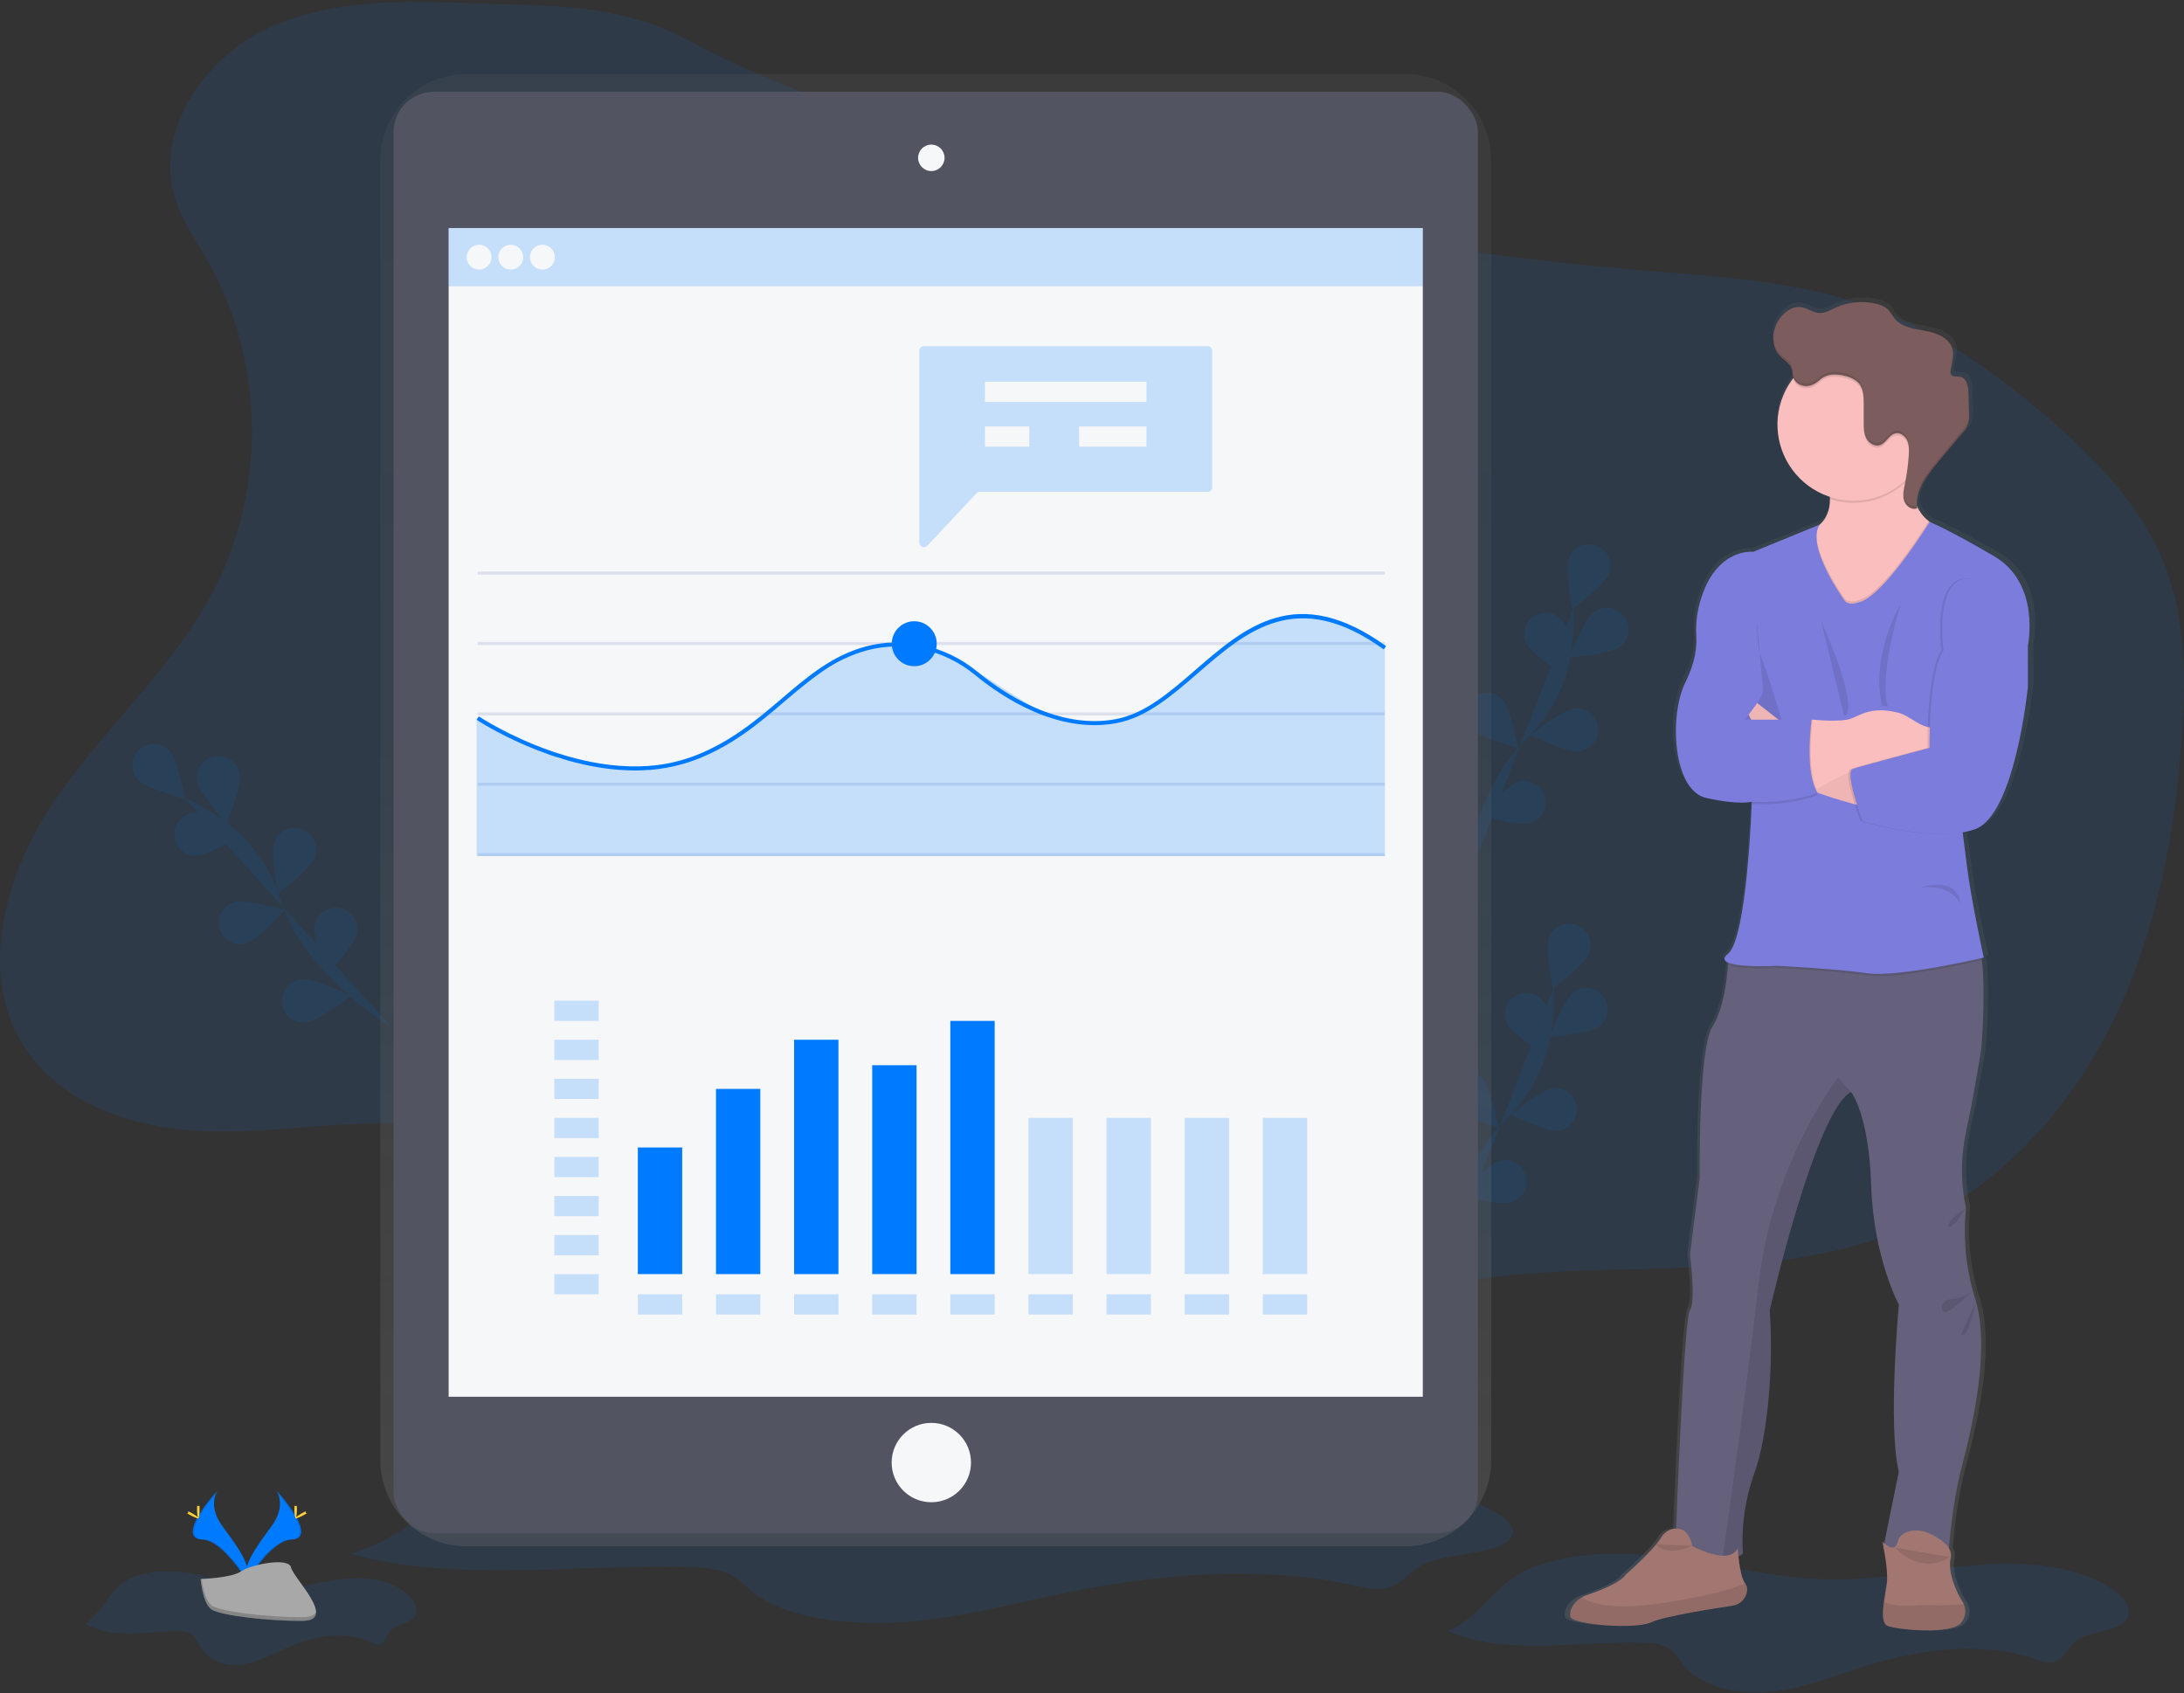 <?xml version="1.0" encoding="UTF-8"?>
<svg width="1081px" height="838px" viewBox="0 0 1081 838" version="1.1" xmlns="http://www.w3.org/2000/svg" xmlns:xlink="http://www.w3.org/1999/xlink">
    <rect x="0" y="0" width="1081" height="838" fill="#333333" stroke="none"/>
    <!-- Generator: Sketch 51.3 (57544) - http://www.bohemiancoding.com/sketch -->
    <title>illu-report</title>
    <desc>Created with Sketch.</desc>
    <defs>
        <linearGradient x1="49.996%" y1="100.004%" x2="49.996%" y2="7.92274891e-06%" id="linearGradient-1">
            <stop stop-color="#808080" stop-opacity="0.25" offset="0%"></stop>
            <stop stop-color="#808080" stop-opacity="0.12" offset="54%"></stop>
            <stop stop-color="#808080" stop-opacity="0.1" offset="100%"></stop>
        </linearGradient>
        <linearGradient x1="49.985%" y1="99.989%" x2="49.985%" y2="0.006%" id="linearGradient-2">
            <stop stop-color="#808080" stop-opacity="0.25" offset="0%"></stop>
            <stop stop-color="#808080" stop-opacity="0.12" offset="54%"></stop>
            <stop stop-color="#808080" stop-opacity="0.1" offset="100%"></stop>
        </linearGradient>
    </defs>
    <g id="Page-1" stroke="none" stroke-width="1" fill="none" fill-rule="evenodd">
        <g id="illu-report" fill-rule="nonzero">
            <path d="M234.42,1.63 C199.66,0.35 163.35,-0.55 131.92,14.35 C100.49,29.25 76.19,65.35 86.73,98.54 C90.17,109.36 96.87,118.79 102.52,128.64 C130.77,177.9 132.08,241.57 105.89,291.96 C85.73,330.75 51.56,360.27 26.96,396.41 C2.36,432.55 -11.62,482.64 12.58,519.05 C29.15,543.98 59.9,556.11 89.69,559.05 C119.48,561.99 149.44,557.36 179.36,556.17 C237.582,553.933 295.556,564.896 348.94,588.24 C422.43,620.46 485.74,675.58 563.12,696.85 C572.41,699.4 582.12,701.46 591.62,699.73 C608.47,696.66 620.72,682.73 633.91,671.73 C676.02,636.86 734.32,630.35 788.98,628.73 C843.64,627.11 900.57,628.36 949.98,604.89 C993.12,584.4 1026.33,546.28 1046.98,503.22 C1067.63,460.16 1076.6,412.31 1079.98,364.66 C1081.98,336.3 1081.91,307.02 1071.76,280.47 C1060.35,250.62 1037.21,226.85 1012.94,206.07 C987.58,184.35 959.94,164.67 928.63,152.95 C891.23,138.95 850.63,136.95 810.81,133.63 C729.155,126.81 648.135,113.8 568.45,94.71 C492.82,76.63 409.78,56.88 340.9,20.05 C306.33,1.56 273.39,3.03 234.42,1.63 Z" id="Shape" fill="#007BFF" opacity="0.1"></path>
            <g id="Group" opacity="0.1" transform="translate(695, 457)" fill="#007BFF">
                <path d="M18.88,173.67 C18.88,173.67 22.42,124.06 50.34,97.01 C62.127,85.74 69.938,70.949 72.6,54.86 C73.802,47.212 74.304,39.47 74.1,31.73" id="Shape"></path>
                <path d="M91.59,14.58 C89.54,20.06 73.69,32.24 73.69,32.24 C73.69,32.24 69.69,12.65 71.76,7.17 C73.806,1.694 79.904,-1.086 85.38,0.96 C90.856,3.006 93.636,9.104 91.59,14.58 Z" id="Shape"></path>
                <path d="M96.65,51.05 C91.95,54.53 72.03,56.14 72.03,56.14 C72.03,56.14 79.33,37.53 84.03,34.04 C88.727,30.746 95.193,31.792 98.613,36.398 C102.033,41.005 101.162,47.497 96.65,51.04 L96.65,51.05 Z" id="Shape"></path>
                <path d="M76.56,102.62 C70.74,103.26 52.73,94.62 52.73,94.62 C52.73,94.62 68.43,82.24 74.24,81.62 C79.848,81.312 84.719,85.44 85.336,91.022 C85.952,96.605 82.1,101.696 76.56,102.62 Z" id="Shape"></path>
                <path d="M52.57,138.22 C46.95,139.83 27.73,134.33 27.73,134.33 C27.73,134.33 41.11,119.48 46.73,117.87 C50.404,116.701 54.423,117.622 57.222,120.273 C60.021,122.924 61.159,126.887 60.191,130.619 C59.224,134.351 56.305,137.263 52.57,138.22 Z" id="Shape"></path>
                <path d="M50.81,49.42 C53.31,54.7 70.13,65.49 70.13,65.49 C70.13,65.49 72.45,45.64 69.94,40.35 C67.337,35.245 61.146,33.136 55.969,35.591 C50.791,38.046 48.505,44.174 50.81,49.42 Z" id="Shape"></path>
                <path d="M23.28,91.41 C27.28,95.7 46.53,100.97 46.53,100.97 C46.53,100.97 42.8,81.33 38.83,77.03 C34.854,72.76 28.174,72.511 23.89,76.472 C19.607,80.433 19.334,87.113 23.28,91.41 Z" id="Shape"></path>
                <path d="M2.13,135.89 C5.31,140.79 23.43,149.24 23.43,149.24 C23.43,149.24 23.07,129.24 19.88,124.35 C16.621,119.634 10.202,118.368 5.396,121.492 C0.59,124.617 -0.857,130.998 2.13,135.89 Z" id="Shape"></path>
                <path d="M91.59,14.58 C89.54,20.06 73.69,32.24 73.69,32.24 C73.69,32.24 69.69,12.65 71.76,7.17 C73.806,1.694 79.904,-1.086 85.38,0.96 C90.856,3.006 93.636,9.104 91.59,14.58 Z" id="Shape"></path>
                <path d="M96.65,51.05 C91.95,54.53 72.03,56.14 72.03,56.14 C72.03,56.14 79.33,37.53 84.03,34.04 C88.727,30.746 95.193,31.792 98.613,36.398 C102.033,41.005 101.162,47.497 96.65,51.04 L96.65,51.05 Z" id="Shape"></path>
                <path d="M76.56,102.62 C70.74,103.26 52.73,94.62 52.73,94.62 C52.73,94.62 68.43,82.24 74.24,81.62 C79.848,81.312 84.719,85.44 85.336,91.022 C85.952,96.605 82.1,101.696 76.56,102.62 Z" id="Shape"></path>
                <path d="M52.57,138.22 C46.95,139.83 27.73,134.33 27.73,134.33 C27.73,134.33 41.11,119.48 46.73,117.87 C50.404,116.701 54.423,117.622 57.222,120.273 C60.021,122.924 61.159,126.887 60.191,130.619 C59.224,134.351 56.305,137.263 52.57,138.22 Z" id="Shape"></path>
                <path d="M50.81,49.42 C53.31,54.7 70.13,65.49 70.13,65.49 C70.13,65.49 72.45,45.64 69.94,40.35 C67.337,35.245 61.146,33.136 55.969,35.591 C50.791,38.046 48.505,44.174 50.81,49.42 Z" id="Shape"></path>
                <path d="M23.28,91.41 C27.28,95.7 46.53,100.97 46.53,100.97 C46.53,100.97 42.8,81.33 38.83,77.03 C34.854,72.76 28.174,72.511 23.89,76.472 C19.607,80.433 19.334,87.113 23.28,91.41 Z" id="Shape"></path>
                <path d="M2.13,135.89 C5.31,140.79 23.43,149.24 23.43,149.24 C23.43,149.24 23.07,129.24 19.88,124.35 C16.621,119.634 10.202,118.368 5.396,121.492 C0.59,124.617 -0.857,130.998 2.13,135.89 Z" id="Shape"></path>
            </g>
            <g id="Group" opacity="0.1" transform="translate(705, 269)" fill="#007BFF">
                <path d="M18.68,173.89 C18.68,173.89 22.22,124.28 50.14,97.23 C61.923,85.957 69.733,71.167 72.4,55.08 C73.611,47.433 74.114,39.69 73.9,31.95" id="Shape"></path>
                <path d="M91.39,14.8 C89.39,20.27 73.5,32.45 73.5,32.45 C73.5,32.45 69.5,12.86 71.56,7.39 C73.606,1.914 79.704,-0.866 85.18,1.18 C90.656,3.226 93.436,9.324 91.39,14.8 Z" id="Shape"></path>
                <path d="M96.48,51.26 C91.79,54.75 71.86,56.35 71.86,56.35 C71.86,56.35 79.16,37.75 83.86,34.26 C86.889,31.881 90.972,31.335 94.52,32.834 C98.068,34.332 100.523,37.639 100.931,41.469 C101.338,45.299 99.634,49.049 96.48,51.26 Z" id="Shape"></path>
                <path d="M76.36,102.84 C70.55,103.48 52.54,94.84 52.54,94.84 C52.54,94.84 68.24,82.47 74.05,81.84 C77.849,81.352 81.615,82.953 83.9,86.027 C86.184,89.101 86.631,93.17 85.067,96.666 C83.504,100.163 80.174,102.543 76.36,102.89 L76.36,102.84 Z" id="Shape"></path>
                <path d="M52.37,138.44 C46.75,140.05 27.53,134.55 27.53,134.55 C27.53,134.55 40.92,119.7 46.53,118.08 C52.122,116.556 57.9,119.81 59.495,125.382 C61.091,130.954 57.911,136.773 52.36,138.44 L52.37,138.44 Z" id="Shape"></path>
                <path d="M50.61,49.63 C53.11,54.92 69.94,65.71 69.94,65.71 C69.94,65.71 72.25,45.85 69.75,40.57 C68.178,37.075 64.84,34.702 61.022,34.365 C57.205,34.028 53.503,35.781 51.343,38.947 C49.184,42.113 48.903,46.199 50.61,49.63 Z" id="Shape"></path>
                <path d="M23.08,91.62 C27.08,95.92 46.34,101.18 46.34,101.18 C46.34,101.18 42.6,81.54 38.63,77.25 C34.626,73.133 28.069,72.958 23.851,76.856 C19.633,80.754 19.291,87.304 23.08,91.62 Z" id="Shape"></path>
                <path d="M1.93,136.11 C5.12,141.01 23.23,149.46 23.23,149.46 C23.23,149.46 22.87,129.46 19.68,124.57 C17.671,121.28 14.033,119.342 10.182,119.509 C6.331,119.677 2.875,121.923 1.159,125.375 C-0.557,128.827 -0.262,132.939 1.93,136.11 Z" id="Shape"></path>
                <path d="M91.39,14.8 C89.39,20.27 73.5,32.45 73.5,32.45 C73.5,32.45 69.5,12.86 71.56,7.39 C73.606,1.914 79.704,-0.866 85.18,1.18 C90.656,3.226 93.436,9.324 91.39,14.8 Z" id="Shape"></path>
                <path d="M96.48,51.26 C91.79,54.75 71.86,56.35 71.86,56.35 C71.86,56.35 79.16,37.75 83.86,34.26 C86.889,31.881 90.972,31.335 94.52,32.834 C98.068,34.332 100.523,37.639 100.931,41.469 C101.338,45.299 99.634,49.049 96.48,51.26 Z" id="Shape"></path>
                <path d="M76.36,102.84 C70.55,103.48 52.54,94.84 52.54,94.84 C52.54,94.84 68.24,82.47 74.05,81.84 C77.849,81.352 81.615,82.953 83.9,86.027 C86.184,89.101 86.631,93.17 85.067,96.666 C83.504,100.163 80.174,102.543 76.36,102.89 L76.36,102.84 Z" id="Shape"></path>
                <path d="M52.37,138.44 C46.75,140.05 27.53,134.55 27.53,134.55 C27.53,134.55 40.92,119.7 46.53,118.08 C52.122,116.556 57.9,119.81 59.495,125.382 C61.091,130.954 57.911,136.773 52.36,138.44 L52.37,138.44 Z" id="Shape"></path>
                <path d="M50.61,49.63 C53.11,54.92 69.94,65.71 69.94,65.71 C69.94,65.71 72.25,45.85 69.75,40.57 C68.178,37.075 64.84,34.702 61.022,34.365 C57.205,34.028 53.503,35.781 51.343,38.947 C49.184,42.113 48.903,46.199 50.61,49.63 Z" id="Shape"></path>
                <path d="M23.08,91.62 C27.08,95.92 46.34,101.18 46.34,101.18 C46.34,101.18 42.6,81.54 38.63,77.25 C34.626,73.133 28.069,72.958 23.851,76.856 C19.633,80.754 19.291,87.304 23.08,91.62 Z" id="Shape"></path>
                <path d="M1.93,136.11 C5.12,141.01 23.23,149.46 23.23,149.46 C23.23,149.46 22.87,129.46 19.68,124.57 C17.671,121.28 14.033,119.342 10.182,119.509 C6.331,119.677 2.875,121.923 1.159,125.375 C-0.557,128.827 -0.262,132.939 1.93,136.11 Z" id="Shape"></path>
            </g>
            <g id="Group" opacity="0.1" transform="translate(65, 368)" fill="#007BFF">
                <path d="M128.19,139.89 C128.19,139.89 85.48,114.43 73.85,77.35 C69.087,61.754 59.387,48.127 46.21,38.52 C39.918,34.001 33.223,30.071 26.21,26.78" id="Shape"></path>
                <path d="M18.76,3.42 C22.76,7.71 26.49,27.35 26.49,27.35 C26.49,27.35 7.2,22.1 3.23,17.81 C-0.551,13.497 -0.212,6.959 3.995,3.061 C8.202,-0.837 14.748,-0.678 18.76,3.42 Z" id="Shape"></path>
                <path d="M53.61,15.35 C54.61,21.11 47.09,39.63 47.09,39.63 C47.09,39.63 33.75,24.74 32.75,18.98 C31.997,15.208 33.348,11.325 36.279,8.835 C39.21,6.345 43.261,5.64 46.861,6.994 C50.461,8.347 53.045,11.546 53.61,15.35 Z" id="Shape"></path>
                <path d="M90.65,56.43 C88.65,61.91 72.76,74.1 72.76,74.1 C72.76,74.1 68.76,54.51 70.81,49.04 C72.053,45.392 75.181,42.707 78.975,42.03 C82.77,41.354 86.633,42.793 89.06,45.787 C91.487,48.781 92.096,52.857 90.65,56.43 Z" id="Shape"></path>
                <path d="M111.66,93.86 C110.58,99.61 97.02,114.35 97.02,114.35 C97.02,114.35 89.77,95.72 90.86,89.98 C91.562,86.264 94.193,83.206 97.762,81.956 C101.331,80.706 105.295,81.455 108.162,83.921 C111.028,86.387 112.362,90.194 111.66,93.91 L111.66,93.86 Z" id="Shape"></path>
                <path d="M31.55,55.51 C37.39,55.65 54.6,45.51 54.6,45.51 C54.6,45.51 37.9,34.51 32.05,34.37 C26.283,34.347 21.557,38.944 21.421,44.71 C21.285,50.476 25.788,55.29 31.55,55.54 L31.55,55.51 Z" id="Shape"></path>
                <path d="M56.68,98.98 C62.3,97.36 75.68,82.5 75.68,82.5 C75.68,82.5 56.46,77.01 50.84,78.63 C45.351,80.348 42.237,86.134 43.826,91.662 C45.415,97.19 51.126,100.439 56.69,98.98 L56.68,98.98 Z" id="Shape"></path>
                <path d="M86.9,137.87 C92.72,137.23 108.41,124.87 108.41,124.87 C108.41,124.87 90.41,116.21 84.58,116.87 C80.667,117.085 77.192,119.445 75.552,123.005 C73.911,126.564 74.372,130.739 76.75,133.854 C79.128,136.969 83.034,138.515 86.9,137.87 Z" id="Shape"></path>
                <path d="M18.76,3.42 C22.76,7.71 26.49,27.35 26.49,27.35 C26.49,27.35 7.2,22.1 3.23,17.81 C-0.551,13.497 -0.212,6.959 3.995,3.061 C8.202,-0.837 14.748,-0.678 18.76,3.42 Z" id="Shape"></path>
                <path d="M53.61,15.35 C54.61,21.11 47.09,39.63 47.09,39.63 C47.09,39.63 33.75,24.74 32.75,18.98 C31.997,15.208 33.348,11.325 36.279,8.835 C39.21,6.345 43.261,5.64 46.861,6.994 C50.461,8.347 53.045,11.546 53.61,15.35 Z" id="Shape"></path>
                <path d="M90.65,56.43 C88.65,61.91 72.76,74.1 72.76,74.1 C72.76,74.1 68.76,54.51 70.81,49.04 C72.053,45.392 75.181,42.707 78.975,42.03 C82.77,41.354 86.633,42.793 89.06,45.787 C91.487,48.781 92.096,52.857 90.65,56.43 Z" id="Shape"></path>
                <path d="M111.66,93.86 C110.58,99.61 97.02,114.35 97.02,114.35 C97.02,114.35 89.77,95.72 90.86,89.98 C91.562,86.264 94.193,83.206 97.762,81.956 C101.331,80.706 105.295,81.455 108.162,83.921 C111.028,86.387 112.362,90.194 111.66,93.91 L111.66,93.86 Z" id="Shape"></path>
                <path d="M31.55,55.51 C37.39,55.65 54.6,45.51 54.6,45.51 C54.6,45.51 37.9,34.51 32.05,34.37 C26.283,34.347 21.557,38.944 21.421,44.71 C21.285,50.476 25.788,55.29 31.55,55.54 L31.55,55.51 Z" id="Shape"></path>
                <path d="M56.68,98.98 C62.3,97.36 75.68,82.5 75.68,82.5 C75.68,82.5 56.46,77.01 50.84,78.63 C45.351,80.348 42.237,86.134 43.826,91.662 C45.415,97.19 51.126,100.439 56.69,98.98 L56.68,98.98 Z" id="Shape"></path>
                <path d="M86.9,137.87 C92.72,137.23 108.41,124.87 108.41,124.87 C108.41,124.87 90.41,116.21 84.58,116.87 C80.667,117.085 77.192,119.445 75.552,123.005 C73.911,126.564 74.372,130.739 76.75,133.854 C79.128,136.969 83.034,138.515 86.9,137.87 Z" id="Shape"></path>
            </g>
            <path d="M716.73,807.35 C745.44,819.84 780.47,812.24 813.05,813.12 C817.5,813.24 822.23,813.61 825.8,815.77 C829.37,817.93 831.14,821.42 833.59,824.42 C842.72,835.56 861.43,839.14 877.78,837.25 C894.13,835.36 909.12,829.1 924.55,824.34 C951.22,816.1 981.7,812.34 1008.01,821.34 C1010.42,822.16 1013.01,823.11 1015.55,822.78 C1021.32,822.05 1023.04,816.07 1027.07,812.66 C1034.35,806.49 1050.17,808.17 1053.37,800.04 C1055.24,795.28 1050.93,790.4 1046.23,787.15 C1028.23,774.71 1002.53,772.66 979,774.58 C955.47,776.5 932.34,781.79 908.69,781.81 C879.22,781.81 850.75,773.69 821.57,770.36 C801.36,768.06 779.3,768.36 760.35,775.13 C739.81,782.45 735.29,798.94 716.73,807.35 Z" id="Shape" fill="#007BFF" opacity="0.1"></path>
            <path d="M173.41,769.04 C222.41,783.15 282.21,774.56 337.81,775.56 C345.42,775.7 353.48,776.11 359.59,778.56 C365.7,781.01 368.7,784.96 372.89,788.34 C388.47,800.93 420.4,804.98 448.3,802.84 C476.2,800.7 501.8,793.63 528.14,788.25 C573.66,778.94 625.7,774.7 670.6,784.85 C674.72,785.78 679.06,786.85 683.48,786.48 C693.32,785.65 696.25,778.9 703.14,775.04 C715.57,768.04 742.56,769.97 748.02,760.79 C751.22,755.41 743.86,749.89 735.84,746.22 C705.16,732.17 661.26,729.85 621.09,732.02 C580.92,734.19 541.44,740.16 501.09,740.19 C450.79,740.19 402.19,731.02 352.38,727.25 C317.88,724.65 280.23,724.97 247.88,732.65 C212.81,740.94 205.08,759.57 173.41,769.04 Z" id="Shape" fill="#007BFF" opacity="0.1"></path>
            <path d="M42.25,803.62 C56.25,812.04 73.25,806.92 89.11,807.51 C91.28,807.59 93.58,807.84 95.32,809.29 C97.06,810.74 97.92,813.11 99.11,815.13 C103.55,822.64 112.65,825.06 120.6,823.78 C128.55,822.5 135.85,818.29 143.36,815.07 C156.36,809.52 171.17,806.99 183.96,813.07 C185.056,813.771 186.34,814.12 187.64,814.07 C190.44,813.57 191.28,809.54 193.24,807.24 C196.78,803.08 204.48,804.24 206.03,798.73 C206.94,795.52 204.84,792.23 202.56,790.04 C193.82,781.65 181.3,780.27 169.85,781.56 C158.4,782.85 147.15,786.35 135.64,786.35 C121.31,786.35 107.46,780.88 93.26,778.63 C83.42,777.07 72.69,777.27 63.47,781.85 C53.48,786.85 51.28,797.97 42.25,803.62 Z" id="Shape" fill="#007BFF" opacity="0.1"></path>
            <path d="M695.48,36.67 L230.86,36.67 C219.573,36.651 208.742,41.118 200.749,49.087 C192.755,57.055 188.256,67.873 188.24,79.16 L188.24,722.89 C188.29,746.382 207.368,765.389 230.86,765.35 L695.48,765.35 C706.767,765.369 717.598,760.902 725.591,752.933 C733.585,744.965 738.084,734.147 738.1,722.86 L738.1,79.16 C738.084,67.873 733.585,57.055 725.591,49.087 C717.598,41.118 706.767,36.651 695.48,36.67 Z" id="Shape" fill="url(#linearGradient-1)"></path>
            <rect id="Rectangle-path" fill="#535461" x="194.79" y="45.4" width="536.72" height="713.44" rx="20"></rect>
            <rect id="Rectangle-path" fill="#F6F7F9" x="222.06" y="112.88" width="482.18" height="578.47"></rect>
            <circle id="Oval" fill="#F6F7F9" cx="460.97" cy="78.12" r="6.55"></circle>
            <circle id="Oval" fill="#F6F7F9" cx="460.97" cy="723.93" r="19.64"></circle>
            <g id="Group" opacity="0.2" transform="translate(222, 112)" fill="#007BFF">
                <rect id="Rectangle-path" x="0.06" y="0.88" width="482.18" height="28.83"></rect>
            </g>
            <circle id="Oval" fill="#F6F7F9" cx="237.14" cy="127.3" r="6.15"></circle>
            <circle id="Oval" fill="#F6F7F9" cx="252.81" cy="127.3" r="6.15"></circle>
            <circle id="Oval" fill="#F6F7F9" cx="268.47" cy="127.3" r="6.15"></circle>
            <rect id="Rectangle-path" fill="#DCE0ED" x="236.46" y="282.93" width="449.01" height="1.5"></rect>
            <rect id="Rectangle-path" fill="#DCE0ED" x="236.46" y="317.76" width="449.01" height="1.5"></rect>
            <rect id="Rectangle-path" fill="#DCE0ED" x="236.46" y="352.6" width="449.01" height="1.5"></rect>
            <rect id="Rectangle-path" fill="#DCE0ED" x="236.46" y="387.43" width="449.01" height="1.5"></rect>
            <rect id="Rectangle-path" fill="#DCE0ED" x="236.46" y="422.26" width="449.01" height="1.5"></rect>
            <g id="Group" opacity="0.2" transform="translate(235, 304)" fill="#007BFF">
                <polygon id="Shape" points="450.47 119.76 0.91 119.76 0.91 51.26 42.14 71.58 84.81 77.37 122.25 66.08 167.42 31.05 190.14 17.93 206.75 14.73 222.64 15.58 248.77 28.49 284.3 51.12 312.18 54.7 334.28 47.08 381.14 8.71 405.06 0.18 430.09 4.05 450.47 15.82"></polygon>
            </g>
            <path d="M314.27,381.35 C273.78,381.35 236.37,356.59 235.9,356.27 L237.02,354.61 C237.6,355 295.18,393.09 344.11,374.01 C361.95,367.01 374.65,356.23 386.94,345.76 C399.77,334.83 411.88,324.51 428.4,320.03 C447.34,314.9 468.04,319.54 483.77,332.47 C497.22,343.52 524,361.26 552.29,355.96 C566.71,353.25 578.86,342.72 591.73,331.57 C616.4,310.19 641.92,288.08 686.06,319.8 L684.89,321.42 C642.03,290.62 617.13,312.21 593.04,333.08 C579.96,344.41 567.61,355.08 552.66,357.92 C523.56,363.38 496.22,345.28 482.5,334.01 C467.27,321.5 447.25,317.01 428.92,321.96 C412.84,326.32 400.92,336.5 388.23,347.28 C375.82,357.86 362.99,368.79 344.84,375.87 C335.081,379.587 324.713,381.446 314.27,381.35 Z" id="Shape" fill="#007BFF"></path>
            <circle id="Oval" fill="#007BFF" cx="452.52" cy="318.63" r="11.13"></circle>
            <g id="Group" opacity="0.2" transform="translate(455, 171)" fill="#007BFF">
                <path d="M142.7,0.35 L2.3,0.35 C1.041,0.35 0.02,1.371 0.02,2.63 L0.02,97.58 C0.021,98.514 0.592,99.353 1.461,99.697 C2.329,100.041 3.32,99.82 3.96,99.14 L28.29,73.19 C28.72,72.73 29.321,72.47 29.95,72.47 L142.7,72.47 C143.959,72.47 144.98,71.449 144.98,70.19 L144.98,2.61 C144.969,1.359 143.951,0.35 142.7,0.35 Z" id="Shape"></path>
            </g>
            <rect id="Rectangle-path" fill="#F6F7F9" x="487.52" y="188.93" width="79.95" height="10"></rect>
            <rect id="Rectangle-path" fill="#F6F7F9" x="487.52" y="211.09" width="21.95" height="10"></rect>
            <g id="Group" opacity="0.2" transform="translate(274, 495)" fill="#007BFF">
                <rect id="Rectangle-path" x="0.38" y="0.32" width="21.95" height="10"></rect>
            </g>
            <g id="Group" opacity="0.2" transform="translate(274, 514)" fill="#007BFF">
                <rect id="Rectangle-path" x="0.38" y="0.65" width="21.95" height="10"></rect>
            </g>
            <g id="Group" opacity="0.2" transform="translate(274, 533)" fill="#007BFF">
                <rect id="Rectangle-path" x="0.38" y="0.98" width="21.95" height="10"></rect>
            </g>
            <g id="Group" opacity="0.2" transform="translate(274, 553)" fill="#007BFF">
                <rect id="Rectangle-path" x="0.38" y="0.32" width="21.95" height="10"></rect>
            </g>
            <g id="Group" opacity="0.2" transform="translate(274, 572)" fill="#007BFF">
                <rect id="Rectangle-path" x="0.38" y="0.65" width="21.95" height="10"></rect>
            </g>
            <g id="Group" opacity="0.2" transform="translate(274, 591)" fill="#007BFF">
                <rect id="Rectangle-path" x="0.38" y="0.98" width="21.95" height="10"></rect>
            </g>
            <g id="Group" opacity="0.2" transform="translate(274, 611)" fill="#007BFF">
                <rect id="Rectangle-path" x="0.38" y="0.32" width="21.95" height="10"></rect>
            </g>
            <g id="Group" opacity="0.2" transform="translate(274, 630)" fill="#007BFF">
                <rect id="Rectangle-path" x="0.38" y="0.65" width="21.95" height="10"></rect>
            </g>
            <g id="Group" opacity="0.2" transform="translate(315, 640)" fill="#007BFF">
                <rect id="Rectangle-path" x="0.71" y="0.65" width="21.95" height="10"></rect>
            </g>
            <g id="Group" opacity="0.2" transform="translate(354, 640)" fill="#007BFF">
                <rect id="Rectangle-path" x="0.38" y="0.65" width="21.95" height="10"></rect>
            </g>
            <g id="Group" opacity="0.2" transform="translate(393, 640)" fill="#007BFF">
                <rect id="Rectangle-path" x="0.05" y="0.65" width="21.95" height="10"></rect>
            </g>
            <g id="Group" opacity="0.2" transform="translate(431, 640)" fill="#007BFF">
                <rect id="Rectangle-path" x="0.71" y="0.65" width="21.95" height="10"></rect>
            </g>
            <g id="Group" opacity="0.2" transform="translate(470, 640)" fill="#007BFF">
                <rect id="Rectangle-path" x="0.38" y="0.65" width="21.95" height="10"></rect>
            </g>
            <g id="Group" opacity="0.2" transform="translate(509, 640)" fill="#007BFF">
                <rect id="Rectangle-path" x="0.05" y="0.65" width="21.95" height="10"></rect>
            </g>
            <g id="Group" opacity="0.2" transform="translate(547, 640)" fill="#007BFF">
                <rect id="Rectangle-path" x="0.71" y="0.65" width="21.95" height="10"></rect>
            </g>
            <g id="Group" opacity="0.2" transform="translate(586, 640)" fill="#007BFF">
                <rect id="Rectangle-path" x="0.38" y="0.65" width="21.95" height="10"></rect>
            </g>
            <g id="Group" opacity="0.2" transform="translate(625, 640)" fill="#007BFF">
                <rect id="Rectangle-path" x="0.05" y="0.65" width="21.95" height="10"></rect>
            </g>
            <rect id="Rectangle-path" fill="#F6F7F9" x="534.14" y="211.09" width="33.33" height="10"></rect>
            <rect id="Rectangle-path" fill="#007BFF" x="315.71" y="567.98" width="21.95" height="62.67"></rect>
            <rect id="Rectangle-path" fill="#007BFF" x="354.38" y="538.98" width="21.95" height="91.67"></rect>
            <rect id="Rectangle-path" fill="#007BFF" x="393.05" y="514.65" width="21.95" height="116"></rect>
            <rect id="Rectangle-path" fill="#007BFF" x="431.71" y="527.26" width="21.95" height="103.38"></rect>
            <rect id="Rectangle-path" fill="#007BFF" x="470.38" y="505.32" width="21.95" height="125.33"></rect>
            <g id="Group" opacity="0.2" transform="translate(509, 553)" fill="#007BFF">
                <rect id="Rectangle-path" x="0.05" y="0.32" width="21.95" height="77.33"></rect>
            </g>
            <g id="Group" opacity="0.2" transform="translate(547, 553)" fill="#007BFF">
                <rect id="Rectangle-path" x="0.71" y="0.32" width="21.95" height="77.33"></rect>
            </g>
            <g id="Group" opacity="0.2" transform="translate(586, 553)" fill="#007BFF">
                <rect id="Rectangle-path" x="0.38" y="0.32" width="21.95" height="77.33"></rect>
            </g>
            <g id="Group" opacity="0.2" transform="translate(625, 553)" fill="#007BFF">
                <rect id="Rectangle-path" x="0.05" y="0.32" width="21.95" height="77.33"></rect>
            </g>
            <path d="M989.48,273.5 C965.71,259.83 956.73,256.44 956.68,256.42 L956.2,256.07 C953.607,254.079 951.547,251.479 950.2,248.5 C950.2,247.95 950.2,247.41 950.2,246.87 L950.2,247.03 C950.58,239.79 955.73,233.2 960.62,227.45 L973.11,212.75 C974.534,211.299 975.632,209.56 976.33,207.65 C976.588,206.627 976.702,205.574 976.67,204.52 C976.67,204.09 976.67,203.66 976.67,203.24 C976.61,199.59 976.5,195.93 976.37,192.24 C976.25,189.05 975.43,185.03 972.24,184.37 C970.58,184.03 968.39,184.63 967.51,183.2 C967.215,182.616 967.14,181.945 967.3,181.31 C967.295,181.36 967.295,181.41 967.3,181.46 L967.3,181.28 C967.921,178.817 968.319,176.304 968.49,173.77 C968.553,172.482 968.377,171.194 967.97,169.97 C966.12,164.67 959.76,162.5 954.13,161.5 C948.5,160.5 942.2,159.64 938.67,155.24 C937.58,153.88 936.84,152.24 935.6,151.01 C933.971,149.567 931.986,148.586 929.85,148.17 C922.867,146.444 915.51,147.084 908.93,149.99 C906.21,151.2 903.48,152.84 900.5,152.66 C897.52,152.48 894.75,150.33 891.69,149.81 C886.75,148.97 882.02,152.6 879.59,156.89 C878.147,159.442 877.376,162.318 877.35,165.25 C877.35,165.41 877.35,165.58 877.35,165.74 C877.277,168.891 878.427,171.949 880.56,174.27 C882.69,176.48 885.87,178 886.75,180.91 C887.11,182.09 887.02,183.37 887.34,184.57 C887.34,184.72 887.43,184.87 887.48,185.01 L887.32,185.22 C882.221,191.755 879.46,199.811 879.48,208.1 C879.587,224.6 890.356,239.134 906.11,244.04 C906.11,244.41 906.11,244.79 906.11,245.16 C906.11,249.7 904.82,254.33 900.94,257.74 L867.28,271.28 C867.28,271.28 846.99,268.87 839.67,298.53 C838.492,303.454 838.067,308.528 838.41,313.58 C838.68,318.05 838.06,325.93 832.86,336.12 C824.53,352.42 826.43,389.84 843.45,393.55 C859.52,397.05 865.81,395.55 866.45,395.42 L866.45,396.07 C866.19,403.07 863.64,463.66 854.37,470.99 C851.81,472.99 852.29,474.39 854.37,475.31 C854.37,475.31 854.37,475.7 854.31,476.4 C854.03,480.83 852.6,497.7 846.4,507.3 C839.21,518.41 839.96,582.52 839.96,582.52 L835.13,620.35 C835.13,620.35 838.13,643.69 835.13,647.77 C832.43,651.4 828.83,737.77 828.13,756.48 L827.81,756.48 C824.802,756.66 822.079,758.32 820.54,760.91 C816.54,767.37 802.64,779.3 802.64,779.3 C799.64,783.59 788.45,787.69 782.54,789.63 C781.748,789.885 780.984,790.22 780.26,790.63 C778.052,791.835 776.279,793.703 775.19,795.97 C774.413,797.322 774.214,798.93 774.64,800.43 C776.16,804.13 807.56,806.72 815.5,803.02 C821.75,800.1 846.5,796.27 856.77,794.77 C860.606,794.282 863.627,791.265 864.12,787.43 C864.303,786.118 863.942,784.789 863.12,783.75 C861.12,781.31 860.12,774.66 859.69,770.32 C860.525,769.983 861.304,769.521 862,768.95 C861.157,755.488 863.087,741.996 867.67,729.31 C875.24,709.31 877.51,672.24 875.67,648.16 C875.67,648.16 898.75,548.86 916.91,539.59 C917.19,539.94 926,551.26 927.12,586.27 C928.26,621.84 941.12,645.18 941.12,645.18 C941.12,645.18 935.44,705.58 941.12,728.18 L933.69,763.84 C933.15,763.37 932.8,763.01 932.8,763.01 C932.8,763.01 933.02,764.01 933.33,765.59 L933.17,766.34 L933.49,766.42 C934.33,770.88 935.58,778.65 935.07,783.21 C934.77,785.8 934.07,789.36 933.55,792.85 C932.77,798.34 932.55,803.66 935.44,804.85 C940.17,806.75 967.98,809.35 972.71,803.24 C974.874,800.697 975.409,797.147 974.09,794.08 C973.746,793.24 973.281,792.456 972.71,791.75 C972.71,791.75 965.33,779.68 967.41,771.17 C967.809,769.489 967.49,767.717 966.53,766.28 C966.85,762.1 968.53,742.77 972.9,726.35 C977.63,708.52 987.62,669.43 980.27,643.72 C979.99,642.72 979.67,641.72 979.33,640.72 C975.089,626.688 973.675,611.953 975.17,597.37 C972.441,584.918 972.441,572.022 975.17,559.57 C979.71,538.82 982.88,518.44 982.88,518.44 C982.88,518.44 985.39,491.03 983.2,474.22 L983.05,473.14 L984.25,472.87 C984.25,472.87 977.82,444.34 975.55,426.19 C975.01,421.9 974.31,416.47 973.55,410.67 C975.646,410.335 977.71,409.823 979.72,409.14 C1000.08,402.07 1006.48,338.35 1006.48,338.35 L1006.48,318.15 C1006.48,318.15 1013.32,287.21 989.48,273.5 Z M837.28,765.57 C836.65,765.25 836.28,765.04 836.28,765.04 L837.28,765.57 Z" id="Shape" fill="url(#linearGradient-2)"></path>
            <path d="M977.15,641.26 C986.01,666.74 975.67,708.09 970.87,726.55 C966.07,745.01 964.59,767.18 964.59,767.18 C945.76,770.13 932.1,766.43 932.1,766.43 L939.85,728.43 C934.31,705.91 939.85,645.72 939.85,645.72 C939.85,645.72 927.3,622.46 926.19,587.01 C925.1,552.11 916.5,540.84 916.19,540.49 C898.47,549.72 875.94,648.69 875.94,648.69 C877.79,672.69 875.57,709.61 868.19,729.55 C863.714,742.216 861.83,755.652 862.65,769.06 C860.07,771.24 856.48,771.61 852.6,770.99 C842.09,769.24 829.48,760.16 829.48,760.16 C829.48,760.16 833.48,652.35 836.48,648.28 C839.48,644.21 836.48,620.95 836.48,620.95 L841.27,583.29 C841.27,583.29 840.54,519.4 847.55,508.29 C853.61,498.72 855,481.91 855.27,477.5 C855.27,476.8 855.33,476.41 855.33,476.41 L866.01,463.61 C866.01,463.61 969.41,455.86 977.16,463.61 C979.07,465.52 980.24,469.84 980.94,475.29 C983.07,492.04 980.63,519.36 980.63,519.36 C980.63,519.36 977.53,539.67 973.1,560.36 C970.432,572.772 970.432,585.608 973.1,598.02 C971.63,612.56 973.005,627.246 977.15,641.26 Z" id="Shape" fill="#65617D"></path>
            <path d="M970.69,803.18 C966.07,809.27 938.93,806.68 934.31,804.79 C931.49,803.62 931.71,798.32 932.47,792.85 C932.95,789.37 933.66,785.85 933.95,783.24 C934.69,776.59 931.73,763.11 931.73,763.11 C931.73,763.11 937.83,769.57 939.3,763.11 C939.95,760.29 942.22,758.84 944.57,758.11 C947.736,757.159 951.137,757.372 954.16,758.71 C958.95,760.79 966.96,765.23 965.52,771.23 C963.52,779.71 970.69,791.74 970.69,791.74 C971.246,792.445 971.697,793.226 972.03,794.06 C973.32,797.112 972.803,800.628 970.69,803.18 Z" id="Shape" fill="#A27772"></path>
            <path d="M970.69,803.18 C966.07,809.27 938.93,806.68 934.31,804.79 C931.49,803.62 931.71,798.32 932.47,792.85 C935.38,794.21 940.34,795.35 948.6,794.58 C950.531,794.4 952.471,794.34 954.41,794.4 C960.285,794.67 966.171,794.553 972.03,794.05 C973.324,797.105 972.807,800.626 970.69,803.18 Z" id="Shape" fill="#000000" opacity="0.1"></path>
            <path d="M875.97,648.65 C877.82,672.65 875.6,709.57 868.22,729.51 C863.744,742.176 861.86,755.612 862.68,769.02 C860.1,771.2 856.51,771.57 852.63,770.95 C854.86,755.35 864.35,688.27 870.48,635.26 C877.36,574.89 909.76,533.35 909.76,533.35 L916.22,540.46 C898.48,549.68 875.97,648.65 875.97,648.65 Z" id="Shape" fill="#000000" opacity="0.1"></path>
            <path d="M959.61,260.56 L955.1,282.71 L933.02,319.82 L905.79,308.19 C905.79,308.19 868.79,269.42 892.04,263.88 C894.825,263.285 897.455,262.113 899.76,260.44 C904.33,257 905.76,251.99 905.76,247.09 C905.76,239 901.98,231.2 901.98,231.2 L949.61,216.2 C947.643,222.459 946.493,228.946 946.19,235.5 C945.83,248.5 950.65,254.86 954.6,257.91 C956.079,259.116 957.781,260.016 959.61,260.56 Z" id="Shape" fill="#FBBEBE"></path>
            <path d="M949.64,216.25 C947.673,222.509 946.523,228.996 946.22,235.55 C945.354,236.583 944.429,237.564 943.45,238.49 C933.434,248.065 918.97,251.368 905.79,247.09 C905.79,239 902.01,231.2 902.01,231.2 L949.64,216.25 Z" id="Shape" fill="#000000" opacity="0.1"></path>
            <path d="M955.1,210.16 C955.096,225.395 945.913,239.126 931.836,244.95 C917.758,250.774 901.558,247.542 890.793,236.762 C880.027,225.982 876.817,209.778 882.659,195.708 C888.501,181.638 902.245,172.474 917.48,172.49 C927.476,172.458 937.071,176.418 944.134,183.491 C951.198,190.564 955.145,200.164 955.1,210.16 Z" id="Shape" fill="#FBBEBE"></path>
            <path d="M959.61,260.56 L955.1,282.71 L933.02,319.82 L905.79,308.19 C905.79,308.19 868.79,269.42 892.04,263.88 C894.825,263.285 897.455,262.113 899.76,260.44 C895.56,271.99 912.9,296.01 912.9,296.01 C914.9,299.01 919.55,297.11 919.55,297.11 C930.71,295.43 951.28,263.3 954.63,257.96 C956.104,259.144 957.796,260.028 959.61,260.56 Z" id="Shape" fill="#000000" opacity="0.1"></path>
            <path d="M980.93,475.35 C974.38,476.84 938.1,484.88 924.34,482.87 C909.21,480.65 879.77,479.18 879.77,479.18 C879.77,479.18 861.03,480.18 855.26,477.56 C855.26,476.86 855.32,476.47 855.32,476.47 L866,463.67 C866,463.67 969.4,455.92 977.15,463.67 C979.06,465.56 980.23,469.88 980.93,475.35 Z" id="Shape" fill="#000000" opacity="0.1"></path>
            <path d="M912.9,297.11 C912.9,297.11 893.42,270.11 900.76,259.62 L867.85,273.11 C867.85,273.11 848.04,270.71 840.85,300.27 C839.702,305.182 839.288,310.237 839.62,315.27 C839.88,319.73 839.28,327.58 834.2,337.73 C826.07,353.98 827.92,391.27 844.54,394.97 C861.16,398.67 867.06,396.81 867.06,396.81 C867.06,396.81 864.85,464.39 855.25,472.14 C845.65,479.89 879.72,478.05 879.72,478.05 C879.72,478.05 909.16,479.53 924.3,481.74 C939.44,483.95 981.9,473.99 981.9,473.99 C981.9,473.99 975.62,445.55 973.41,427.46 C971.2,409.37 966.02,370.84 966.02,370.84 L1003.69,319.84 C1003.69,319.84 1010.33,289.01 987.07,275.35 C963.81,261.69 955.07,258.35 955.07,258.35 C955.07,258.35 931.73,296.35 919.55,298.22 C919.55,298.22 914.92,300.08 912.9,297.11 Z" id="Shape" fill="#7C7CDD"></path>
            <path d="M869.7,307.82 C869.7,307.82 869.33,320.01 871.54,324.82 C873.75,329.63 881.88,356.21 881.88,356.21 L863.42,356.21 C863.42,356.21 873.42,345.5 872.65,340.33 C871.88,335.16 869.7,307.82 869.7,307.82 Z" id="Shape" fill="#000000" opacity="0.1"></path>
            <path d="M924.35,399.77 C924.35,399.77 883.57,389.77 879.77,381.3 C875.97,372.83 865.48,353.81 865.48,353.81 L869.78,348.01 L889.62,363.58 C889.62,363.58 913.25,382.41 924.33,384.26 C935.41,386.11 924.35,399.77 924.35,399.77 Z" id="Shape" fill="#FBBEBE"></path>
            <path d="M924.35,399.77 C924.35,399.77 883.57,389.77 879.77,381.3 C875.97,372.83 865.48,353.81 865.48,353.81 L869.78,348.01 L889.62,363.58 C889.62,363.58 913.25,382.41 924.33,384.26 C935.41,386.11 924.35,399.77 924.35,399.77 Z" id="Shape" fill="#000000" opacity="0.05"></path>
            <path d="M959.61,351.77 L959.61,373.89 L956.05,373.89 C938.481,373.893 921.203,378.367 905.84,386.89 L899.18,390.59 L897.39,391.59 L885.94,365.81 L896.65,356.21 L897.2,356.21 C899.82,356.46 911.15,357.41 915.95,355.79 C920.51,354.24 926.17,349.33 939.6,352.79 C946.22,354.48 951.87,361.9 958.29,359.58 L959.61,351.77 Z" id="Shape" fill="#FBBEBE"></path>
            <path d="M995.24,311.52 L1002.63,319.82 L1002.63,339.95 C1002.63,339.95 996.35,403.46 976.41,410.48 C956.47,417.5 920.88,406.41 920.88,406.41 C920.88,406.41 911.68,382.04 915.98,380.57 C920.28,379.1 953.98,370.19 953.98,370.19 C953.98,370.19 953.51,332.93 960.89,321.85 C960.89,321.85 956.09,287.15 972.71,286.41 C989.33,285.67 995.24,311.52 995.24,311.52 Z" id="Shape" fill="#000000" opacity="0.1"></path>
            <path d="M996.35,311.52 L1003.74,319.82 L1003.74,339.95 C1003.74,339.95 997.48,403.46 977.48,410.48 C957.48,417.5 921.94,406.41 921.94,406.41 C921.94,406.41 912.75,382.04 917.05,380.57 C921.35,379.1 955.05,370.19 955.05,370.19 C955.05,370.19 954.57,332.93 961.96,321.85 C961.96,321.85 957.16,287.15 973.78,286.41 C990.4,285.67 996.35,311.52 996.35,311.52 Z" id="Shape" fill="#7C7CDD"></path>
            <path d="M944.77,226.16 C944.92,223.73 944.97,221.16 943.93,218.97 C942.89,216.78 940.45,215.03 938.07,215.59 C934.91,216.33 933.55,220.44 930.45,221.43 C927.84,222.26 924.99,220.43 923.75,217.97 C922.51,215.51 922.47,212.67 922.46,209.97 C922.46,206.89 922.46,203.8 922.46,200.72 C922.46,197.36 922.35,193.72 920.28,191.1 C917.71,187.81 911.66,186.38 907.62,186.51 C904.929,186.541 902.348,187.584 900.39,189.43 C898.23,191.26 895.73,192.62 892.78,192.13 C890.279,191.751 888.218,189.97 887.48,187.55 L887.48,187.43 C896.04,176.121 910.228,170.58 924.187,173.095 C938.145,175.61 949.507,185.755 953.581,199.34 C957.655,212.926 953.751,227.649 943.48,237.43 C944.121,233.701 944.552,229.938 944.77,226.16 Z" id="Shape" fill="#000000" opacity="0.1"></path>
            <path d="M892.76,190.99 C890.257,190.607 888.197,188.822 887.46,186.4 C887.15,185.21 887.23,183.94 886.88,182.75 C886.02,179.85 882.88,178.34 880.88,176.14 C876.72,171.72 876.99,164.46 879.94,159.14 C882.32,154.86 886.94,151.25 891.75,152.08 C894.75,152.6 897.32,154.73 900.35,154.92 C903.38,155.11 905.92,153.47 908.58,152.26 C914.982,149.361 922.178,148.722 928.99,150.45 C931.084,150.871 933.025,151.848 934.61,153.28 C935.682,154.631 936.683,156.036 937.61,157.49 C941.06,161.88 947.22,162.74 952.71,163.73 C958.2,164.72 964.4,166.89 966.21,172.17 C967.4,175.67 966.21,179.47 965.56,183.11 C965.328,183.852 965.378,184.653 965.7,185.36 C966.56,186.78 968.7,186.19 970.32,186.53 C973.44,187.18 974.24,191.19 974.32,194.37 C974.453,198.01 974.553,201.65 974.62,205.29 C974.996,208.714 973.705,212.11 971.15,214.42 L958.96,229.07 C953.55,235.57 947.81,243.14 948.9,251.52 C946.34,252.67 943.3,250.45 942.46,247.77 C941.62,245.09 942.3,242.21 942.86,239.46 C943.847,234.706 944.492,229.887 944.79,225.04 C944.94,222.6 944.99,220.04 943.95,217.85 C942.91,215.66 940.47,213.85 938.09,214.46 C934.93,215.2 933.57,219.31 930.47,220.3 C927.87,221.13 925.01,219.3 923.77,216.84 C922.53,214.38 922.49,211.54 922.48,208.84 L922.48,199.58 C922.48,196.23 922.37,192.58 920.3,189.96 C917.73,186.67 911.68,185.24 907.64,185.37 C904.949,185.403 902.369,186.445 900.41,188.29 C898.21,190.12 895.71,191.47 892.76,190.99 Z" id="Shape" fill="#7C5C5C"></path>
            <path d="M901.27,306.9 L912.83,354.4 C912.83,354.4 921.95,354.35 901.27,306.9 Z" id="Shape" fill="#000000" opacity="0.1"></path>
            <path d="M940.78,298.96 C940.78,298.96 925.64,323.76 931.55,349.39 L934.37,349.6 C934.37,349.6 929.33,337.73 940.78,298.96 Z" id="Shape" fill="#000000" opacity="0.1"></path>
            <path d="M950.38,439.28 C950.38,439.28 968.97,433.13 970.32,447.4 C970.32,447.4 966.81,437.62 950.38,439.28 Z" id="Shape" fill="#000000" opacity="0.1"></path>
            <path d="M896.65,357.35 C896.65,357.35 892.96,383.2 899.65,393.54 C899.65,393.54 886.13,399.08 867.15,397.97 L864.9,357.35 L896.65,357.35 Z" id="Shape" fill="#000000" opacity="0.1"></path>
            <path d="M899.18,390.58 L897.39,391.58 L885.94,365.8 L896.65,356.2 L897.2,356.2 C897.03,357.44 894.05,379.64 899.18,390.58 Z" id="Shape" fill="#000000" opacity="0.1"></path>
            <path d="M896.65,356.2 C896.65,356.2 892.96,382.04 899.65,392.38 C899.65,392.38 886.13,397.92 867.15,396.81 L854.23,356.2 L896.65,356.2 Z" id="Shape" fill="#7C7CDD"></path>
            <path d="M864.71,787.46 C864.27,791.248 861.319,794.257 857.54,794.77 C847.54,796.27 823.36,800.09 817.26,802.99 C809.51,806.68 778.86,804.1 777.38,800.41 C776.963,798.918 777.153,797.322 777.91,795.97 C778.977,793.713 780.726,791.849 782.91,790.64 C783.615,790.234 784.359,789.899 785.13,789.64 C790.9,787.71 801.8,783.64 804.75,779.34 C804.75,779.34 818.34,767.45 822.21,761.02 C823.693,758.456 826.355,756.799 829.31,756.6 C832.55,756.45 836.15,758.08 837.62,765.17 C837.62,765.17 855.34,775.28 860.13,766.41 C860.13,766.41 860.87,780.03 863.81,783.75 C864.595,784.816 864.919,786.153 864.71,787.46 Z" id="Shape" fill="#A27772"></path>
            <path d="M864.71,787.46 C864.27,791.248 861.319,794.257 857.54,794.77 C847.54,796.27 823.36,800.09 817.26,802.99 C809.51,806.68 778.86,804.1 777.38,800.41 C776.963,798.918 777.153,797.322 777.91,795.97 C778.977,793.713 780.726,791.849 782.91,790.64 C787.91,793.96 799,797.2 823.4,793.39 C846.67,789.76 858.19,786.2 863.81,783.77 C864.59,784.831 864.914,786.159 864.71,787.46 Z" id="Shape" fill="#000000" opacity="0.1"></path>
            <g id="Group" opacity="0.1" transform="translate(877, 167)" fill="#000000">
                <path d="M88.48,16.65 L88.48,16.47 C89.01,13.7 89.8,10.84 89.62,8.08 C89.383,10.345 89.002,12.593 88.48,14.81 C88.34,15.415 88.34,16.045 88.48,16.65 Z" id="Shape"></path>
                <path d="M66.92,51.21 C67.502,52.542 67.812,53.977 67.83,55.43 C68.001,53.425 67.689,51.409 66.92,49.55 C65.92,47.34 63.45,45.6 61.07,46.16 C57.91,46.9 56.55,51.01 53.45,52 C50.84,52.83 47.99,51 46.74,48.54 C45.49,46.08 45.47,43.24 45.46,40.54 C45.46,37.45 45.46,34.37 45.46,31.28 C45.46,27.93 45.35,24.28 43.28,21.66 C40.71,18.37 34.65,16.94 30.62,17.07 C27.929,17.101 25.348,18.144 23.39,19.99 C21.22,21.83 18.73,23.18 15.78,22.7 C13.277,22.317 11.217,20.532 10.48,18.11 C10.17,16.92 10.25,15.65 9.9,14.46 C9.03,11.56 5.9,10.05 3.9,7.85 C1.956,5.707 0.851,2.933 0.79,0.04 C0.479,3.49 1.604,6.916 3.9,9.51 C5.98,11.71 9.07,13.23 9.9,16.13 C10.25,17.31 10.17,18.58 10.48,19.77 C11.217,22.192 13.277,23.977 15.78,24.36 C18.78,24.84 21.22,23.49 23.39,21.65 C25.348,19.804 27.929,18.761 30.62,18.73 C34.62,18.6 40.71,20.04 43.28,23.32 C45.35,25.96 45.45,29.59 45.46,32.94 C45.46,36.03 45.46,39.11 45.46,42.2 C45.46,44.94 45.46,47.79 46.74,50.2 C48.02,52.61 50.84,54.49 53.45,53.66 C56.55,52.66 57.91,48.56 61.07,47.82 C63.48,47.27 65.89,49 66.92,51.21 Z" id="Shape"></path>
                <path d="M97.27,41.04 C96.596,42.937 95.526,44.669 94.13,46.12 C90.07,51.007 86.007,55.89 81.94,60.77 C76.81,66.94 71.37,74.08 71.77,81.95 C72.14,74.73 77.17,68.16 81.94,62.43 L94.13,47.79 C95.524,46.334 96.594,44.599 97.27,42.7 C97.572,41.39 97.68,40.042 97.59,38.7 C97.58,39.49 97.472,40.276 97.27,41.04 Z" id="Shape"></path>
                <path d="M65.48,79.47 C65.283,78.82 65.162,78.148 65.12,77.47 C65.015,78.695 65.137,79.929 65.48,81.11 C66.32,83.79 69.37,86 71.93,84.85 C71.86,84.31 71.82,83.77 71.8,83.23 C69.22,84.29 66.26,82.11 65.48,79.47 Z" id="Shape"></path>
            </g>
            <path d="M819.74,764.35 C819.74,764.35 823.6,771.14 837.58,765.16" id="Shape" fill="#000000" opacity="0.1"></path>
            <path d="M937.98,766.02 C937.98,766.02 950.04,780.22 965.24,770.67" id="Shape" fill="#000000" opacity="0.1"></path>
            <path d="M973.09,598.05 C973.09,598.05 964.56,603.38 964.29,606.43 C964.02,609.48 968.69,604.21 968.69,604.21 L973.09,598.05 Z" id="Shape" fill="#000000" opacity="0.1"></path>
            <path d="M976.48,638.88 C973.516,641.347 969.832,642.786 965.98,642.98 C959.61,643.26 960.14,651.57 964.3,649.07 C968.46,646.57 976.48,638.88 976.48,638.88 Z" id="Shape" fill="#000000" opacity="0.1"></path>
            <path d="M978.07,644.21 C978.07,644.21 973.98,664.31 970.66,660.43" id="Shape" fill="#000000" opacity="0.1"></path>
            <path d="M136.76,737.71 C136.76,737.71 142.25,744.89 134.22,755.71 C126.19,766.53 119.57,775.71 122.22,782.47 C122.22,782.47 134.33,762.33 144.22,762.05 C154.11,761.77 147.61,749.82 136.76,737.71 Z" id="Shape" fill="#007BFF"></path>
            <path d="M136.76,737.71 C137.241,738.401 137.618,739.159 137.88,739.96 C147.5,751.26 152.63,761.81 143.38,762.08 C134.77,762.32 124.38,777.73 121.96,781.62 C122.042,781.918 122.138,782.212 122.25,782.5 C122.25,782.5 134.36,762.36 144.25,762.08 C154.14,761.8 147.61,749.82 136.76,737.71 Z" id="Shape" fill="#000000" opacity="0.1"></path>
            <path d="M146.97,746.86 C146.97,749.39 146.69,751.44 146.34,751.44 C145.99,751.44 145.7,749.39 145.7,746.86 C145.7,744.33 146.06,745.53 146.41,745.53 C146.76,745.53 146.97,744.35 146.97,746.86 Z" id="Shape" fill="#FFD037"></path>
            <path d="M150.48,749.88 C148.26,751.09 146.32,751.82 146.15,751.52 C145.98,751.22 147.65,749.98 149.87,748.77 C152.09,747.56 151.21,748.44 151.38,748.77 C151.55,749.1 152.7,748.67 150.48,749.88 Z" id="Shape" fill="#FFD037"></path>
            <path d="M107.74,737.71 C107.74,737.71 102.25,744.89 110.28,755.71 C118.31,766.53 124.93,775.71 122.28,782.47 C122.28,782.47 110.17,762.33 100.28,762.05 C90.39,761.77 96.9,749.82 107.74,737.71 Z" id="Shape" fill="#007BFF"></path>
            <path d="M107.74,737.71 C107.263,738.404 106.886,739.161 106.62,739.96 C97,751.26 91.87,761.81 101.12,762.08 C109.74,762.32 120.12,777.73 122.54,781.62 C122.463,781.919 122.366,782.213 122.25,782.5 C122.25,782.5 110.14,762.36 100.25,762.08 C90.36,761.8 96.9,749.82 107.74,737.71 Z" id="Shape" fill="#000000" opacity="0.1"></path>
            <path d="M97.53,746.86 C97.53,749.39 97.81,751.44 98.16,751.44 C98.51,751.44 98.8,749.39 98.8,746.86 C98.8,744.33 98.44,745.53 98.09,745.53 C97.74,745.53 97.53,744.35 97.53,746.86 Z" id="Shape" fill="#FFD037"></path>
            <path d="M94.03,749.88 C96.25,751.09 98.18,751.82 98.35,751.52 C98.52,751.22 96.85,749.98 94.63,748.77 C92.41,747.56 93.29,748.44 93.12,748.77 C92.95,749.1 91.81,748.67 94.03,749.88 Z" id="Shape" fill="#FFD037"></path>
            <path d="M99.28,781.56 C99.28,781.56 114.64,781.09 119.28,777.79 C123.92,774.49 142.9,770.56 144.05,775.85 C145.2,781.14 167.13,802.14 149.79,802.28 C132.45,802.42 109.5,799.58 104.88,796.76 C100.26,793.94 99.28,781.56 99.28,781.56 Z" id="Shape" fill="#A8A8A8"></path>
            <path d="M150.09,800.44 C132.75,800.58 109.8,797.74 105.18,794.92 C101.66,792.78 100.26,785.09 99.79,781.54 L99.28,781.54 C99.28,781.54 100.28,793.93 104.87,796.74 C109.46,799.55 132.44,802.4 149.78,802.26 C154.78,802.26 156.52,800.44 156.42,797.8 C155.73,799.41 153.82,800.41 150.09,800.44 Z" id="Shape" fill="#000000" opacity="0.2"></path>
        </g>
    </g>
</svg>